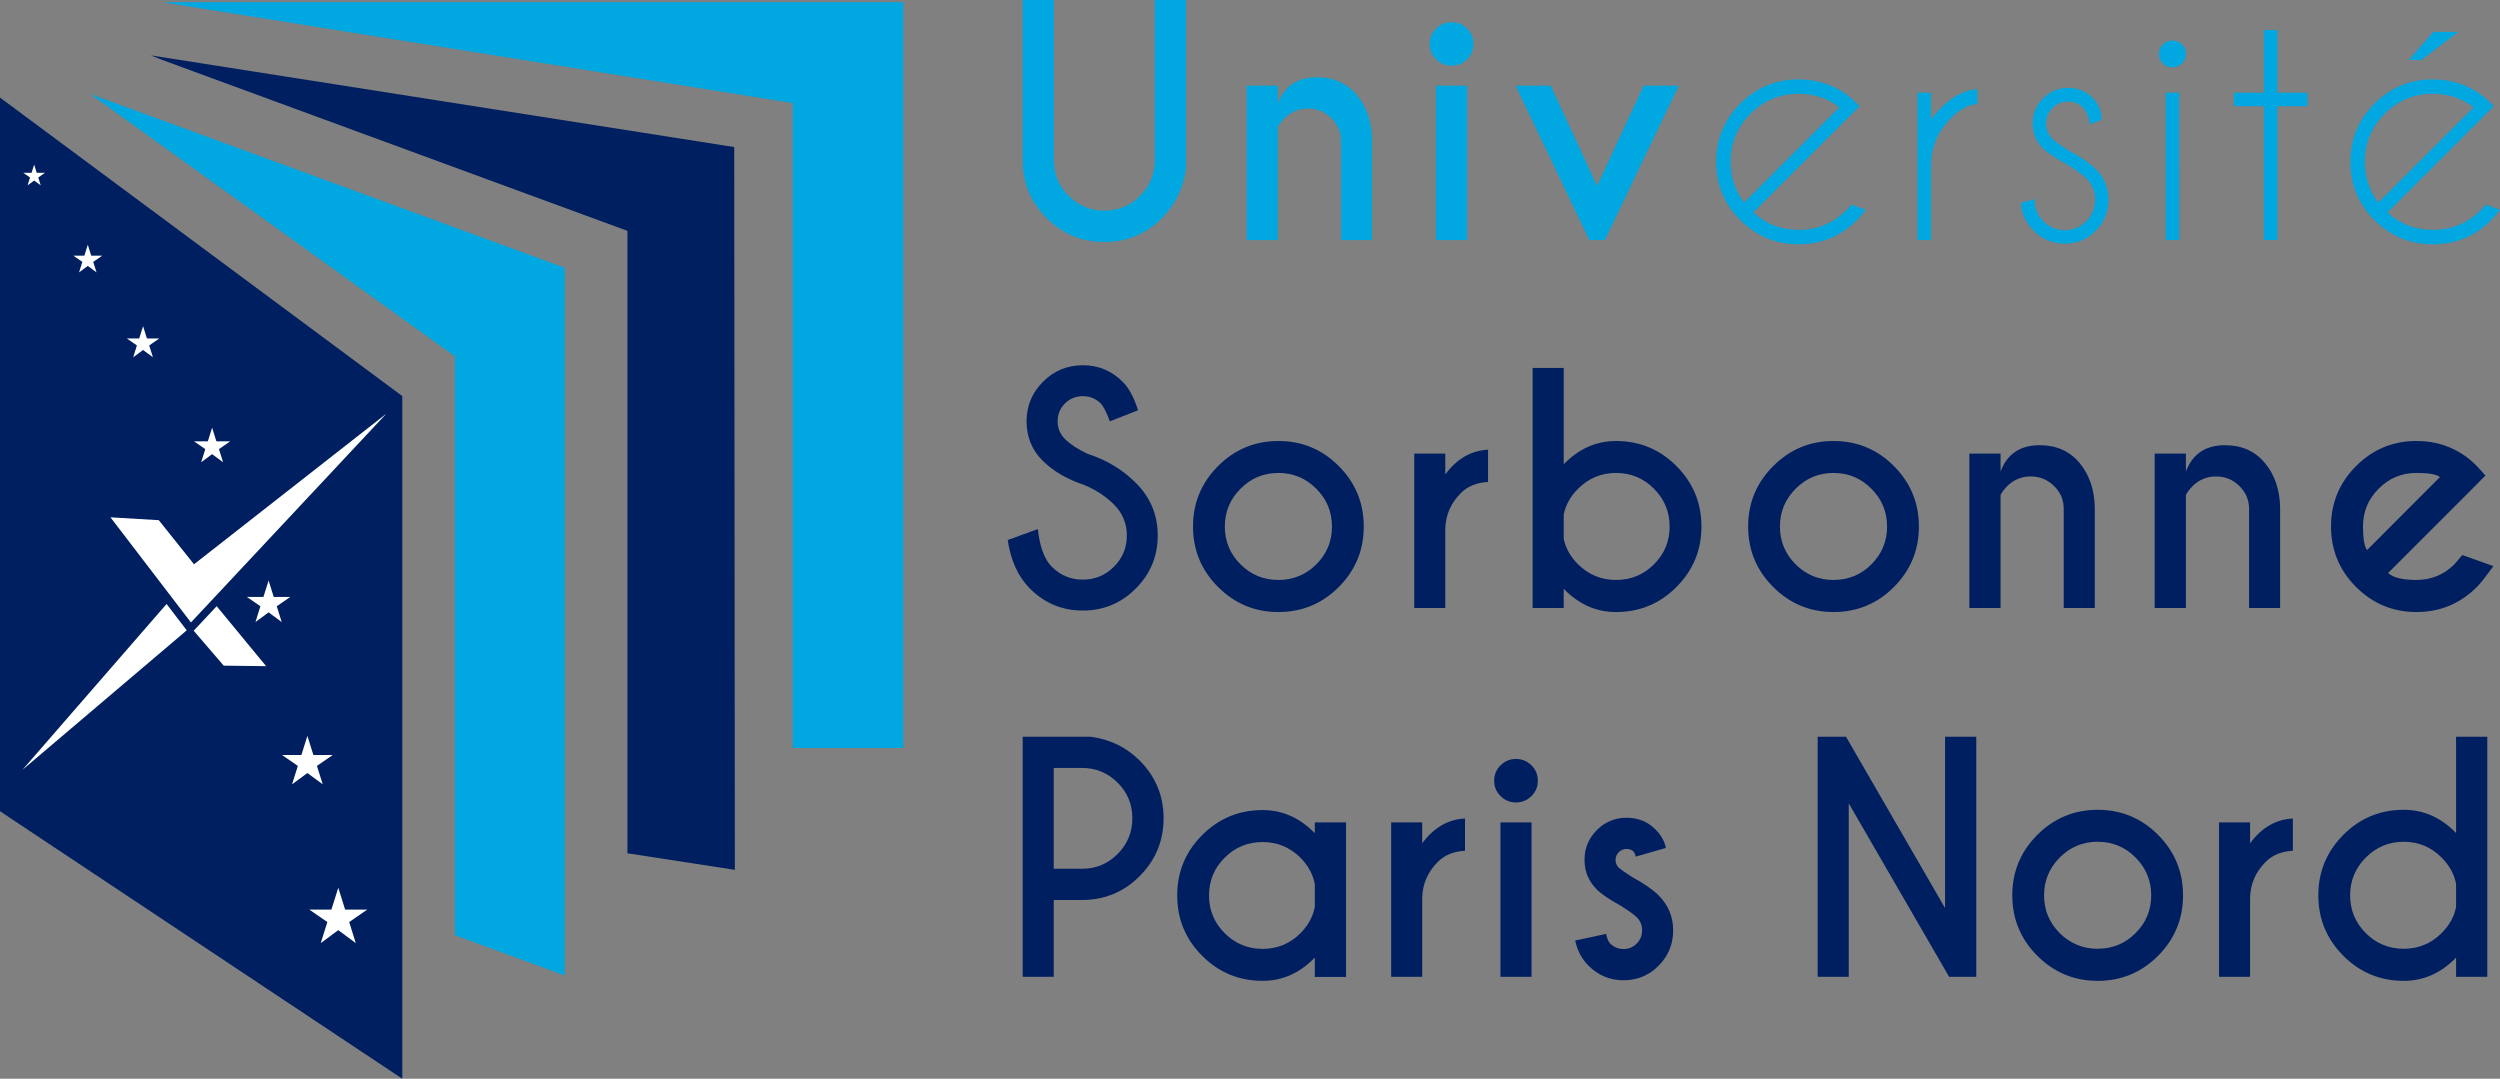 <?xml version="1.0" encoding="UTF-8" standalone="no"?>
<svg
   width="289.676"
   height="124.992"
   viewBox="0 0 289.676 124.992"
   version="1.1"
   id="svg187"
   sodipodi:docname="USPN_2021.svg"
   inkscape:version="1.2.1 (9c6d41e410, 2022-07-14)"
   xmlns:inkscape="http://www.inkscape.org/namespaces/inkscape"
   xmlns:sodipodi="http://sodipodi.sourceforge.net/DTD/sodipodi-0.dtd"
   xmlns="http://www.w3.org/2000/svg"
   xmlns:svg="http://www.w3.org/2000/svg"
   xmlns:rdf="http://www.w3.org/1999/02/22-rdf-syntax-ns#"
   xmlns:cc="http://creativecommons.org/ns#"
   xmlns:dc="http://purl.org/dc/elements/1.1/">
  <rect x="0" y="0" width="289.676" height="124.992" fill="#808080" stroke="none"/>
  <defs
     id="defs36" />
  <sodipodi:namedview
     id="namedview189"
     pagecolor="#505050"
     bordercolor="#ffffff"
     borderopacity="1"
     inkscape:showpageshadow="0"
     inkscape:pageopacity="0"
     inkscape:pagecheckerboard="1"
     inkscape:deskcolor="#505050"
     showgrid="false"
     inkscape:zoom="4.1825922"
     inkscape:cx="33.950238"
     inkscape:cy="73.638544"
     inkscape:window-width="1366"
     inkscape:window-height="739"
     inkscape:window-x="0"
     inkscape:window-y="0"
     inkscape:window-maximized="1"
     inkscape:current-layer="svg187" />
  <path
     d="M 1.484,14.954 V 92.326 l 43.629,29.009 V 47.326 Z"
     id="path183-3"
     inkscape:label="bg"
     style="fill:#ffffff" />
  <path
     style="fill:#00a7e1"
     d="m 133.797,0 h 3.617 v 19.594 c -0.312,2.238 -1.234,4.129 -2.766,5.668 -1.852,1.855 -4.086,2.781 -6.691,2.781 -2.609,0 -4.836,-0.922 -6.684,-2.773 C 119.422,23.422 118.5,21.195 118.5,18.586 V 0 h 3.617 v 18.586 c 0,1.602 0.57,2.973 1.711,4.113 1.141,1.141 2.516,1.711 4.129,1.711 1.621,0 3,-0.566 4.137,-1.703 1.137,-1.137 1.703,-2.508 1.703,-4.121 z m 0,0"
     id="path117" />
  <path
     style="fill:#00a7e1"
     d="m 148.062,14.727 v 13.09 h -3.617 V 9.926 h 3.617 v 2.09 c 0.754,-2.043 2.266,-3.062 4.539,-3.062 1.934,0 3.473,0.688 4.613,2.062 1.145,1.371 1.73,3.098 1.766,5.172 v 11.629 h -3.598 V 16.324 c 0,-1.031 -0.379,-1.914 -1.133,-2.648 -0.75,-0.738 -1.648,-1.105 -2.695,-1.105 -1.031,0 -1.922,0.359 -2.676,1.078 -0.418,0.43 -0.688,0.789 -0.816,1.078"
     id="path121" />
  <path
     style="fill:#00a7e1"
     d="m 169.996,27.816 h -3.602 V 9.926 h 3.602 z m -0.019,-24.512 c 0.5,0.488 0.75,1.082 0.75,1.789 0,0.707 -0.25,1.305 -0.75,1.793 -0.5,0.484 -1.094,0.73 -1.789,0.73 -0.684,0 -1.277,-0.246 -1.773,-0.73 -0.5,-0.488 -0.75,-1.086 -0.75,-1.793 0,-0.707 0.25,-1.301 0.75,-1.789 0.496,-0.488 1.09,-0.73 1.773,-0.73 0.695,0 1.289,0.242 1.789,0.73"
     id="path123" />
  <path
     style="fill:#00a7e1"
     d="M 184.156,27.816 175.617,9.93 h 4.07 l 5.371,11.613 5.391,-11.613 h 4.066 l -8.555,17.887 z m 0,0"
     id="path125" />
  <path
     style="fill:#00a7e1"
     d="m 213.129,12.43 c -1.355,-1.043 -2.934,-1.562 -4.727,-1.562 -2.168,0 -4.023,0.766 -5.562,2.305 -1.543,1.535 -2.316,3.391 -2.316,5.57 0,1.797 0.523,3.375 1.566,4.73 z m -9.977,12.188 c 1.469,1.348 3.219,2.02 5.25,2.02 2.176,0 4.039,-0.77 5.578,-2.312 0.199,-0.199 0.383,-0.402 0.559,-0.609 l 1.652,0.59 c -0.305,0.418 -0.645,0.82 -1.027,1.199 -1.867,1.867 -4.121,2.801 -6.762,2.801 -2.633,0 -4.883,-0.934 -6.746,-2.801 -1.867,-1.863 -2.801,-4.117 -2.801,-6.762 0,-2.629 0.934,-4.879 2.801,-6.746 1.863,-1.863 4.113,-2.797 6.746,-2.797 2.258,0 4.234,0.676 5.926,2.035 0.281,0.23 0.559,0.484 0.836,0.762 0.105,0.105 0.203,0.211 0.297,0.312 z m 0,0"
     id="path127" />
  <path
     style="fill:#00a7e1"
     d="m 222.18,10.746 h 1.562 v 3.109 c 0.324,-0.461 0.703,-0.906 1.133,-1.336 1.379,-1.379 2.793,-2.105 4.242,-2.176 v 1.707 c -0.988,0.043 -2.008,0.594 -3.062,1.648 -1.484,1.473 -2.254,3.242 -2.312,5.305 v 8.812 h -1.562 z m 0,0"
     id="path129" />
  <path
     style="fill:#00a7e1"
     d="m 239.492,19.039 c -1.332,-0.719 -2.254,-1.332 -2.762,-1.844 -0.801,-0.801 -1.199,-1.762 -1.199,-2.887 0,-1.137 0.398,-2.105 1.199,-2.91 0.801,-0.809 1.762,-1.211 2.887,-1.211 1.137,0 2.074,0.371 2.816,1.113 0.719,0.73 1.078,1.559 1.078,2.488 v 0.086 l -1.359,0.539 c -0.113,-0.879 -0.391,-1.543 -0.824,-1.984 -0.434,-0.438 -1.008,-0.66 -1.711,-0.66 -0.695,0 -1.293,0.246 -1.793,0.738 -0.496,0.496 -0.746,1.094 -0.746,1.801 0,0.695 0.25,1.293 0.746,1.793 0.289,0.289 0.906,0.73 1.844,1.32 1.484,0.809 2.539,1.531 3.164,2.156 0.984,0.996 1.477,2.184 1.477,3.562 0,1.414 -0.492,2.617 -1.477,3.609 -0.984,0.988 -2.18,1.484 -3.582,1.484 -1.402,0 -2.598,-0.496 -3.582,-1.484 -0.984,-0.992 -1.477,-2.078 -1.477,-3.262 l 1.547,-0.398 c 0,1.02 0.344,1.871 1.035,2.555 0.691,0.684 1.516,1.027 2.477,1.027 0.965,0 1.789,-0.344 2.477,-1.027 0.691,-0.684 1.035,-1.52 1.035,-2.504 0,-0.961 -0.34,-1.785 -1.023,-2.469 -0.371,-0.371 -1.121,-0.914 -2.246,-1.633"
     id="path131" />
  <path
     style="fill:#00a7e1"
     d="M 252.508,27.816 H 250.941 V 10.746 h 1.566 z m 0.32,-22.668 c 0.309,0.301 0.461,0.664 0.461,1.094 0,0.441 -0.152,0.812 -0.461,1.113 -0.309,0.301 -0.676,0.453 -1.105,0.453 -0.426,0 -0.797,-0.152 -1.102,-0.453 -0.309,-0.301 -0.461,-0.672 -0.461,-1.113 0,-0.43 0.152,-0.793 0.461,-1.094 0.305,-0.305 0.676,-0.453 1.102,-0.453 0.43,0 0.797,0.148 1.105,0.453"
     id="path133" />
  <path
     style="fill:#00a7e1"
     d="M 262.32,10.746 V 3.477 h 1.566 v 7.27 h 3.477 v 1.562 h -3.477 v 15.508 h -1.566 V 12.309 h -3.477 v -1.562 z m 0,0"
     id="path135" />
  <path
     style="fill:#00a7e1"
     d="m 284.828,3.703 -4.262,3.25 h -1.461 l 2.836,-3.25 z m 1.789,8.73 c -1.355,-1.047 -2.934,-1.566 -4.73,-1.566 -2.168,0 -4.02,0.77 -5.562,2.305 -1.539,1.535 -2.312,3.391 -2.312,5.57 0,1.797 0.523,3.371 1.566,4.73 z m -9.98,12.184 c 1.473,1.348 3.223,2.02 5.25,2.02 2.18,0 4.039,-0.773 5.582,-2.312 0.199,-0.195 0.383,-0.402 0.555,-0.609 l 1.652,0.59 c -0.301,0.418 -0.641,0.816 -1.023,1.203 -1.867,1.863 -4.121,2.797 -6.766,2.797 -2.629,0 -4.879,-0.934 -6.746,-2.797 -1.863,-1.867 -2.797,-4.121 -2.797,-6.766 0,-2.629 0.934,-4.879 2.797,-6.746 1.867,-1.863 4.117,-2.797 6.746,-2.797 2.262,0 4.238,0.676 5.93,2.031 0.277,0.234 0.555,0.488 0.836,0.766 0.102,0.105 0.203,0.211 0.293,0.312 l -1.18,1.184 z m 0,0"
     id="path137" />
  <path
     style="fill:#001f60"
     d="m 125.574,56.176 c -1.969,-0.66 -3.566,-1.602 -4.789,-2.824 -1.223,-1.223 -1.836,-2.738 -1.836,-4.547 0,-1.773 0.637,-3.297 1.906,-4.574 1.27,-1.273 2.809,-1.91 4.617,-1.91 1.781,0 3.312,0.629 4.59,1.895 0.715,0.695 1.32,1.801 1.805,3.32 l -3.266,1.285 c -0.395,-1.066 -0.754,-1.762 -1.078,-2.086 -0.57,-0.555 -1.254,-0.832 -2.051,-0.832 -0.812,0 -1.504,0.281 -2.07,0.84 -0.57,0.566 -0.852,1.25 -0.852,2.062 0,0.812 0.281,1.5 0.852,2.07 0.637,0.625 1.516,1.199 2.641,1.719 2.18,0.707 4.027,1.82 5.547,3.34 1.703,1.68 2.555,3.719 2.555,6.117 0,2.402 -0.848,4.449 -2.547,6.148 -1.695,1.695 -3.738,2.547 -6.125,2.547 -2.402,0 -4.445,-0.852 -6.141,-2.555 -1.355,-1.359 -2.211,-3.23 -2.57,-5.617 l 3.492,-1.27 c 0.223,2.051 0.762,3.508 1.617,4.363 0.996,0.996 2.195,1.496 3.602,1.496 1.398,0 2.602,-0.5 3.598,-1.496 0.996,-0.996 1.496,-2.199 1.496,-3.617 0,-1.402 -0.5,-2.602 -1.496,-3.598 -0.953,-0.949 -2.117,-1.711 -3.496,-2.277"
     id="path141" />
  <path
     style="fill:#001f60"
     d="m 143.738,56.629 c -1.211,1.215 -1.816,2.676 -1.816,4.379 0,1.719 0.605,3.176 1.816,4.383 1.211,1.207 2.676,1.809 4.391,1.809 1.715,0 3.176,-0.602 4.391,-1.809 1.211,-1.207 1.816,-2.664 1.816,-4.383 0,-1.703 -0.605,-3.164 -1.816,-4.379 -1.215,-1.219 -2.676,-1.828 -4.391,-1.828 -1.715,0 -3.18,0.609 -4.391,1.828 m 4.391,-5.531 c 2.734,0 5.066,0.969 6.996,2.906 1.93,1.934 2.895,4.27 2.895,7.004 0,2.738 -0.965,5.07 -2.895,7.008 -1.93,1.934 -4.262,2.902 -6.996,2.902 -2.727,0 -5.055,-0.969 -6.992,-2.902 -1.934,-1.938 -2.902,-4.27 -2.902,-7.008 0,-2.734 0.969,-5.07 2.902,-7.004 1.938,-1.938 4.266,-2.906 6.992,-2.906"
     id="path143" />
  <path
     style="fill:#001f60"
     d="m 167.465,54.977 c 1.344,-1.82 2.996,-2.777 4.957,-2.871 v 3.738 c -1.312,0.07 -2.355,0.496 -3.133,1.27 -1.168,1.16 -1.777,2.539 -1.824,4.141 v 9.195 h -3.598 V 52.559 h 3.598 z m 0,0"
     id="path145" />
  <path
     style="fill:#001f60"
     d="m 181.188,59.617 v 2.801 c 0.219,1.09 0.773,2.082 1.668,2.973 1.219,1.207 2.684,1.809 4.398,1.809 1.715,0 3.18,-0.602 4.391,-1.809 1.211,-1.207 1.816,-2.664 1.816,-4.383 0,-1.703 -0.605,-3.164 -1.816,-4.379 -1.211,-1.219 -2.676,-1.828 -4.391,-1.828 -1.715,0 -3.18,0.609 -4.398,1.828 -0.895,0.891 -1.449,1.887 -1.668,2.988 m 0,8.605 v 2.227 h -3.602 V 42.633 h 3.602 v 11.16 c 1.738,-1.793 3.762,-2.695 6.066,-2.695 2.734,0 5.066,0.969 6.996,2.906 1.93,1.934 2.898,4.27 2.898,7.004 0,2.738 -0.969,5.074 -2.898,7.008 -1.93,1.938 -4.262,2.902 -6.996,2.902 -2.305,0 -4.328,-0.898 -6.066,-2.695"
     id="path147" />
  <path
     style="fill:#001f60"
     d="m 208.062,56.629 c -1.211,1.215 -1.82,2.676 -1.82,4.379 0,1.719 0.609,3.176 1.82,4.383 1.211,1.207 2.672,1.809 4.387,1.809 1.715,0 3.18,-0.602 4.391,-1.809 1.211,-1.207 1.816,-2.664 1.816,-4.383 0,-1.703 -0.605,-3.164 -1.816,-4.379 -1.211,-1.219 -2.676,-1.828 -4.391,-1.828 -1.715,0 -3.176,0.609 -4.387,1.828 m 4.387,-5.531 c 2.738,0 5.07,0.969 7,2.906 1.93,1.934 2.895,4.27 2.895,7.004 0,2.738 -0.965,5.07 -2.895,7.008 -1.93,1.934 -4.262,2.902 -7,2.902 -2.723,0 -5.051,-0.969 -6.988,-2.902 -1.934,-1.938 -2.902,-4.27 -2.902,-7.008 0,-2.734 0.969,-5.07 2.902,-7.004 1.938,-1.938 4.266,-2.906 6.988,-2.906"
     id="path149" />
  <path
     style="fill:#001f60"
     d="M 231.805,57.359 V 70.449 H 228.188 V 52.559 h 3.617 v 2.086 c 0.754,-2.039 2.266,-3.059 4.539,-3.059 1.934,0 3.473,0.688 4.617,2.059 1.141,1.375 1.727,3.098 1.762,5.176 V 70.449 H 239.125 V 58.957 c 0,-1.031 -0.375,-1.914 -1.129,-2.652 -0.754,-0.734 -1.652,-1.102 -2.695,-1.102 -1.031,0 -1.926,0.359 -2.68,1.078 -0.414,0.43 -0.688,0.785 -0.816,1.078"
     id="path151" />
  <path
     style="fill:#001f60"
     d="m 253.281,57.359 v 13.09 h -3.617 V 52.559 h 3.617 v 2.086 c 0.754,-2.039 2.266,-3.059 4.539,-3.059 1.934,0 3.473,0.688 4.613,2.059 1.145,1.375 1.73,3.098 1.766,5.176 v 11.629 h -3.598 V 58.957 c 0,-1.031 -0.379,-1.914 -1.133,-2.652 -0.75,-0.734 -1.648,-1.102 -2.691,-1.102 -1.031,0 -1.926,0.359 -2.68,1.078 -0.418,0.43 -0.688,0.785 -0.816,1.078"
     id="path153" />
  <path
     style="fill:#001f60"
     d="m 282.719,55.273 c -0.406,-0.316 -1.316,-0.473 -2.73,-0.473 -1.703,0 -3.16,0.605 -4.371,1.82 -1.211,1.211 -1.816,2.672 -1.816,4.387 0,1.402 0.156,2.312 0.469,2.73 z m -6.016,11.125 c 0.602,0.535 1.699,0.801 3.285,0.801 1.719,0 3.184,-0.602 4.398,-1.809 0.152,-0.164 0.461,-0.523 0.922,-1.078 l 3.602,1.285 c -0.883,1.219 -1.52,2.023 -1.914,2.418 -1.934,1.934 -4.27,2.902 -7.008,2.902 -2.723,0 -5.051,-0.969 -6.988,-2.902 -1.934,-1.938 -2.902,-4.27 -2.902,-7.008 0,-2.734 0.969,-5.07 2.902,-7.004 1.938,-1.938 4.266,-2.906 6.988,-2.906 2.344,0 4.395,0.711 6.156,2.121 0.289,0.246 0.574,0.508 0.852,0.785 0.117,0.113 0.445,0.48 0.992,1.094 l -1.809,1.828 z m 0,0"
     id="path155" />
  <path
     style="fill:#001f60"
     d="m 122.098,88.98 v 11.684 h 3.285 c 1.602,0 2.973,-0.57 4.113,-1.711 1.141,-1.141 1.711,-2.523 1.711,-4.148 0,-1.609 -0.57,-2.984 -1.711,-4.117 -1.141,-1.137 -2.512,-1.707 -4.113,-1.707 z m 0,15.301 v 8.902 H 118.5 v -27.816 h 7.891 c 2.238,0.301 4.129,1.223 5.668,2.762 1.844,1.855 2.766,4.082 2.766,6.676 0,2.621 -0.922,4.855 -2.766,6.703 -1.84,1.848 -4.066,2.773 -6.676,2.773 z m 0,0"
     id="path157" />
  <path
     style="fill:#001f60"
     d="m 152.348,105.082 v -2.645 c -0.211,-1.125 -0.766,-2.145 -1.668,-3.059 -1.219,-1.207 -2.68,-1.809 -4.383,-1.809 -1.715,0 -3.18,0.602 -4.391,1.809 -1.211,1.207 -1.816,2.668 -1.816,4.383 0,1.703 0.605,3.16 1.816,4.371 1.211,1.211 2.676,1.816 4.391,1.816 1.703,0 3.164,-0.602 4.383,-1.809 0.902,-0.914 1.457,-1.934 1.668,-3.059 m 0,-8.535 v -1.254 h 3.617 v 17.906 h -3.617 v -2.242 c -1.738,1.797 -3.754,2.695 -6.051,2.695 -2.734,0 -5.066,-0.965 -6.996,-2.895 -1.934,-1.93 -2.898,-4.262 -2.898,-6.996 0,-2.738 0.965,-5.07 2.898,-7 1.93,-1.93 4.262,-2.895 6.996,-2.895 2.297,0 4.312,0.895 6.051,2.68"
     id="path159" />
  <path
     style="fill:#001f60"
     d="m 164.793,97.711 c 1.348,-1.82 2.996,-2.777 4.957,-2.871 v 3.738 c -1.309,0.07 -2.352,0.492 -3.129,1.27 -1.172,1.16 -1.777,2.539 -1.828,4.137 v 9.199 h -3.598 V 95.293 h 3.598 z m 0,0"
     id="path161" />
  <path
     style="fill:#001f60"
     d="m 177.461,113.184 h -3.602 V 95.293 h 3.602 z m -0.019,-24.516 c 0.5,0.488 0.746,1.086 0.746,1.793 0,0.707 -0.246,1.301 -0.746,1.789 -0.5,0.488 -1.094,0.73 -1.789,0.73 -0.684,0 -1.277,-0.242 -1.773,-0.73 -0.5,-0.488 -0.75,-1.082 -0.75,-1.789 0,-0.707 0.25,-1.305 0.75,-1.793 0.496,-0.484 1.09,-0.73 1.773,-0.73 0.695,0 1.289,0.246 1.789,0.73"
     id="path163" />
  <path
     style="fill:#001f60"
     d="m 186.586,109.34 c 0.43,0.418 0.941,0.625 1.531,0.625 0.59,0 1.098,-0.207 1.52,-0.625 0.426,-0.418 0.637,-0.934 0.637,-1.547 0,-0.59 -0.211,-1.094 -0.625,-1.512 -0.293,-0.289 -0.91,-0.738 -1.863,-1.34 -1.297,-0.707 -2.219,-1.332 -2.762,-1.875 -0.953,-0.953 -1.426,-2.094 -1.426,-3.426 0,-1.348 0.473,-2.496 1.426,-3.453 0.949,-0.957 2.098,-1.434 3.441,-1.434 1.344,0 2.461,0.453 3.355,1.355 0.637,0.637 1.043,1.352 1.215,2.141 l -3.492,1.008 c -0.082,-0.289 -0.164,-0.48 -0.246,-0.574 -0.207,-0.211 -0.484,-0.312 -0.832,-0.312 -0.348,0 -0.648,0.125 -0.895,0.371 -0.25,0.25 -0.375,0.551 -0.375,0.898 0,0.348 0.121,0.641 0.363,0.887 0.223,0.207 0.719,0.559 1.496,1.059 1.438,0.789 2.48,1.508 3.129,2.156 1.125,1.137 1.688,2.488 1.688,4.051 0,1.602 -0.559,2.965 -1.676,4.094 -1.121,1.133 -2.48,1.695 -4.078,1.695 -1.59,0 -2.945,-0.566 -4.07,-1.703 -0.773,-0.777 -1.285,-1.742 -1.527,-2.902 l 3.582,-0.766 c 0.102,0.531 0.266,0.91 0.484,1.129"
     id="path165" />
  <path
     style="fill:#001f60"
     d="m 210.613,85.367 h 3.285 L 225.375,105.219 V 85.367 h 3.617 v 27.816 h -3.148 L 214.215,93.086 v 20.098 h -3.602 z m 0,0"
     id="path167" />
  <path
     style="fill:#001f60"
     d="m 238.664,99.359 c -1.211,1.219 -1.816,2.68 -1.816,4.383 0,1.715 0.605,3.176 1.816,4.383 1.211,1.203 2.676,1.809 4.391,1.809 1.715,0 3.18,-0.605 4.391,-1.809 1.211,-1.207 1.816,-2.668 1.816,-4.383 0,-1.703 -0.605,-3.164 -1.816,-4.383 -1.211,-1.215 -2.676,-1.824 -4.391,-1.824 -1.715,0 -3.18,0.609 -4.391,1.824 m 4.391,-5.527 c 2.734,0 5.07,0.969 7,2.902 1.93,1.938 2.895,4.273 2.895,7.008 0,2.734 -0.965,5.07 -2.895,7.008 -1.93,1.934 -4.266,2.902 -7,2.902 -2.723,0 -5.051,-0.969 -6.988,-2.902 -1.938,-1.938 -2.902,-4.273 -2.902,-7.008 0,-2.734 0.965,-5.07 2.902,-7.008 1.938,-1.934 4.266,-2.902 6.988,-2.902"
     id="path169" />
  <path
     style="fill:#001f60"
     d="m 260.719,97.711 c 1.344,-1.82 2.996,-2.777 4.957,-2.871 v 3.738 c -1.312,0.07 -2.355,0.492 -3.133,1.27 -1.168,1.16 -1.777,2.539 -1.824,4.137 v 9.199 h -3.598 V 95.293 h 3.598 z m 0,0"
     id="path171" />
  <path
     style="fill:#001f60"
     d="m 284.586,105.082 v -2.66 c -0.207,-1.125 -0.77,-2.145 -1.684,-3.062 -1.207,-1.215 -2.668,-1.824 -4.383,-1.824 -1.715,0 -3.18,0.609 -4.391,1.824 -1.211,1.219 -1.816,2.68 -1.816,4.383 0,1.715 0.605,3.176 1.816,4.383 1.211,1.203 2.676,1.809 4.391,1.809 1.715,0 3.176,-0.605 4.383,-1.809 0.914,-0.918 1.477,-1.934 1.684,-3.043 m 0,-8.555 V 85.367 h 3.617 v 27.816 h -3.617 v -2.227 c -1.738,1.797 -3.762,2.695 -6.066,2.695 -2.734,0 -5.066,-0.969 -6.996,-2.902 -1.93,-1.938 -2.898,-4.273 -2.898,-7.008 0,-2.734 0.969,-5.07 2.898,-7.008 1.93,-1.934 4.262,-2.902 6.996,-2.902 2.305,0 4.328,0.898 6.066,2.695"
     id="path173" />
  <path
     style="fill:#00a7e1"
     d="M 104.668,0.254 H 19.062 v 0.047 L 91.859,11.945 V 86.672 h 12.809 z m 0,0"
     id="path175" />
  <path
     style="fill:#001f60"
     d="m 72.699,98.871 12.449,1.918 c -0.023,-27.914 -0.051,-55.832 -0.074,-83.75 L 17.477,6.418 18.82,6.953 72.699,26.75 Z m 0,0"
     id="path179" />
  <path
     style="fill:#00a7e1"
     d="m 65.434,31.027 -54.996,-20.148 42.281,30.418 v 67.074 l 12.715,4.656 z m 0,0"
     id="path181" />
  <path
     style="fill:#001f60"
     d="m 24.84,69.223 -2.664,2.844 -0.051,0.055 -0.219,-0.285 -2.336,-3.051 -6.77,-8.844 5.598,0.332 4.082,5.109 22.281,-17.445 z m 16.383,40.055 -2.027,-1.5 -2.031,1.5 0.766,-2.441 -2.09,-1.441 h 2.559 l 0.797,-2.531 0.793,2.531 h 2.559 l -2.086,1.441 z m -7.383,-18.398 0.672,-2.133 -1.828,-1.262 h 2.238 l 0.695,-2.215 0.695,2.215 h 2.238 l -1.828,1.262 0.672,2.133 -1.777,-1.309 z m -2.719,-19.926 -1.523,1.125 0.574,-1.832 -1.566,-1.082 h 1.918 l 0.598,-1.898 0.594,1.898 h 1.918 l -1.566,1.082 0.574,1.832 z m -5.199,6.176 -3.48,-4.047 2.664,-2.844 5.73,6.949 z M 2.602,89.199 19.301,69.984 21.637,73.035 Z M 3.66,20.023 3.957,19.074 4.254,20.023 h 0.961 l -0.785,0.543 0.289,0.914 -0.762,-0.562 -0.762,0.562 0.285,-0.914 -0.781,-0.543 z m 6.117,9.598 0.395,-1.266 0.398,1.266 h 1.281 l -1.047,0.723 0.383,1.219 -1.016,-0.75 -1.012,0.75 0.383,-1.219 -1.047,-0.723 z m 6.352,9.594 0.449,-1.422 0.445,1.422 h 1.438 l -1.172,0.812 0.43,1.371 -1.141,-0.844 -1.145,0.844 0.43,-1.371 -1.172,-0.812 z m 7.953,11.922 0.496,-1.582 0.496,1.582 h 1.602 l -1.305,0.902 0.477,1.523 -1.27,-0.938 -1.27,0.938 0.48,-1.523 -1.309,-0.902 z M -0.016,11.297 v 82.691 l 46.629,31.004 V 45.895 Z m 0,0"
     id="path183" />
</svg>
